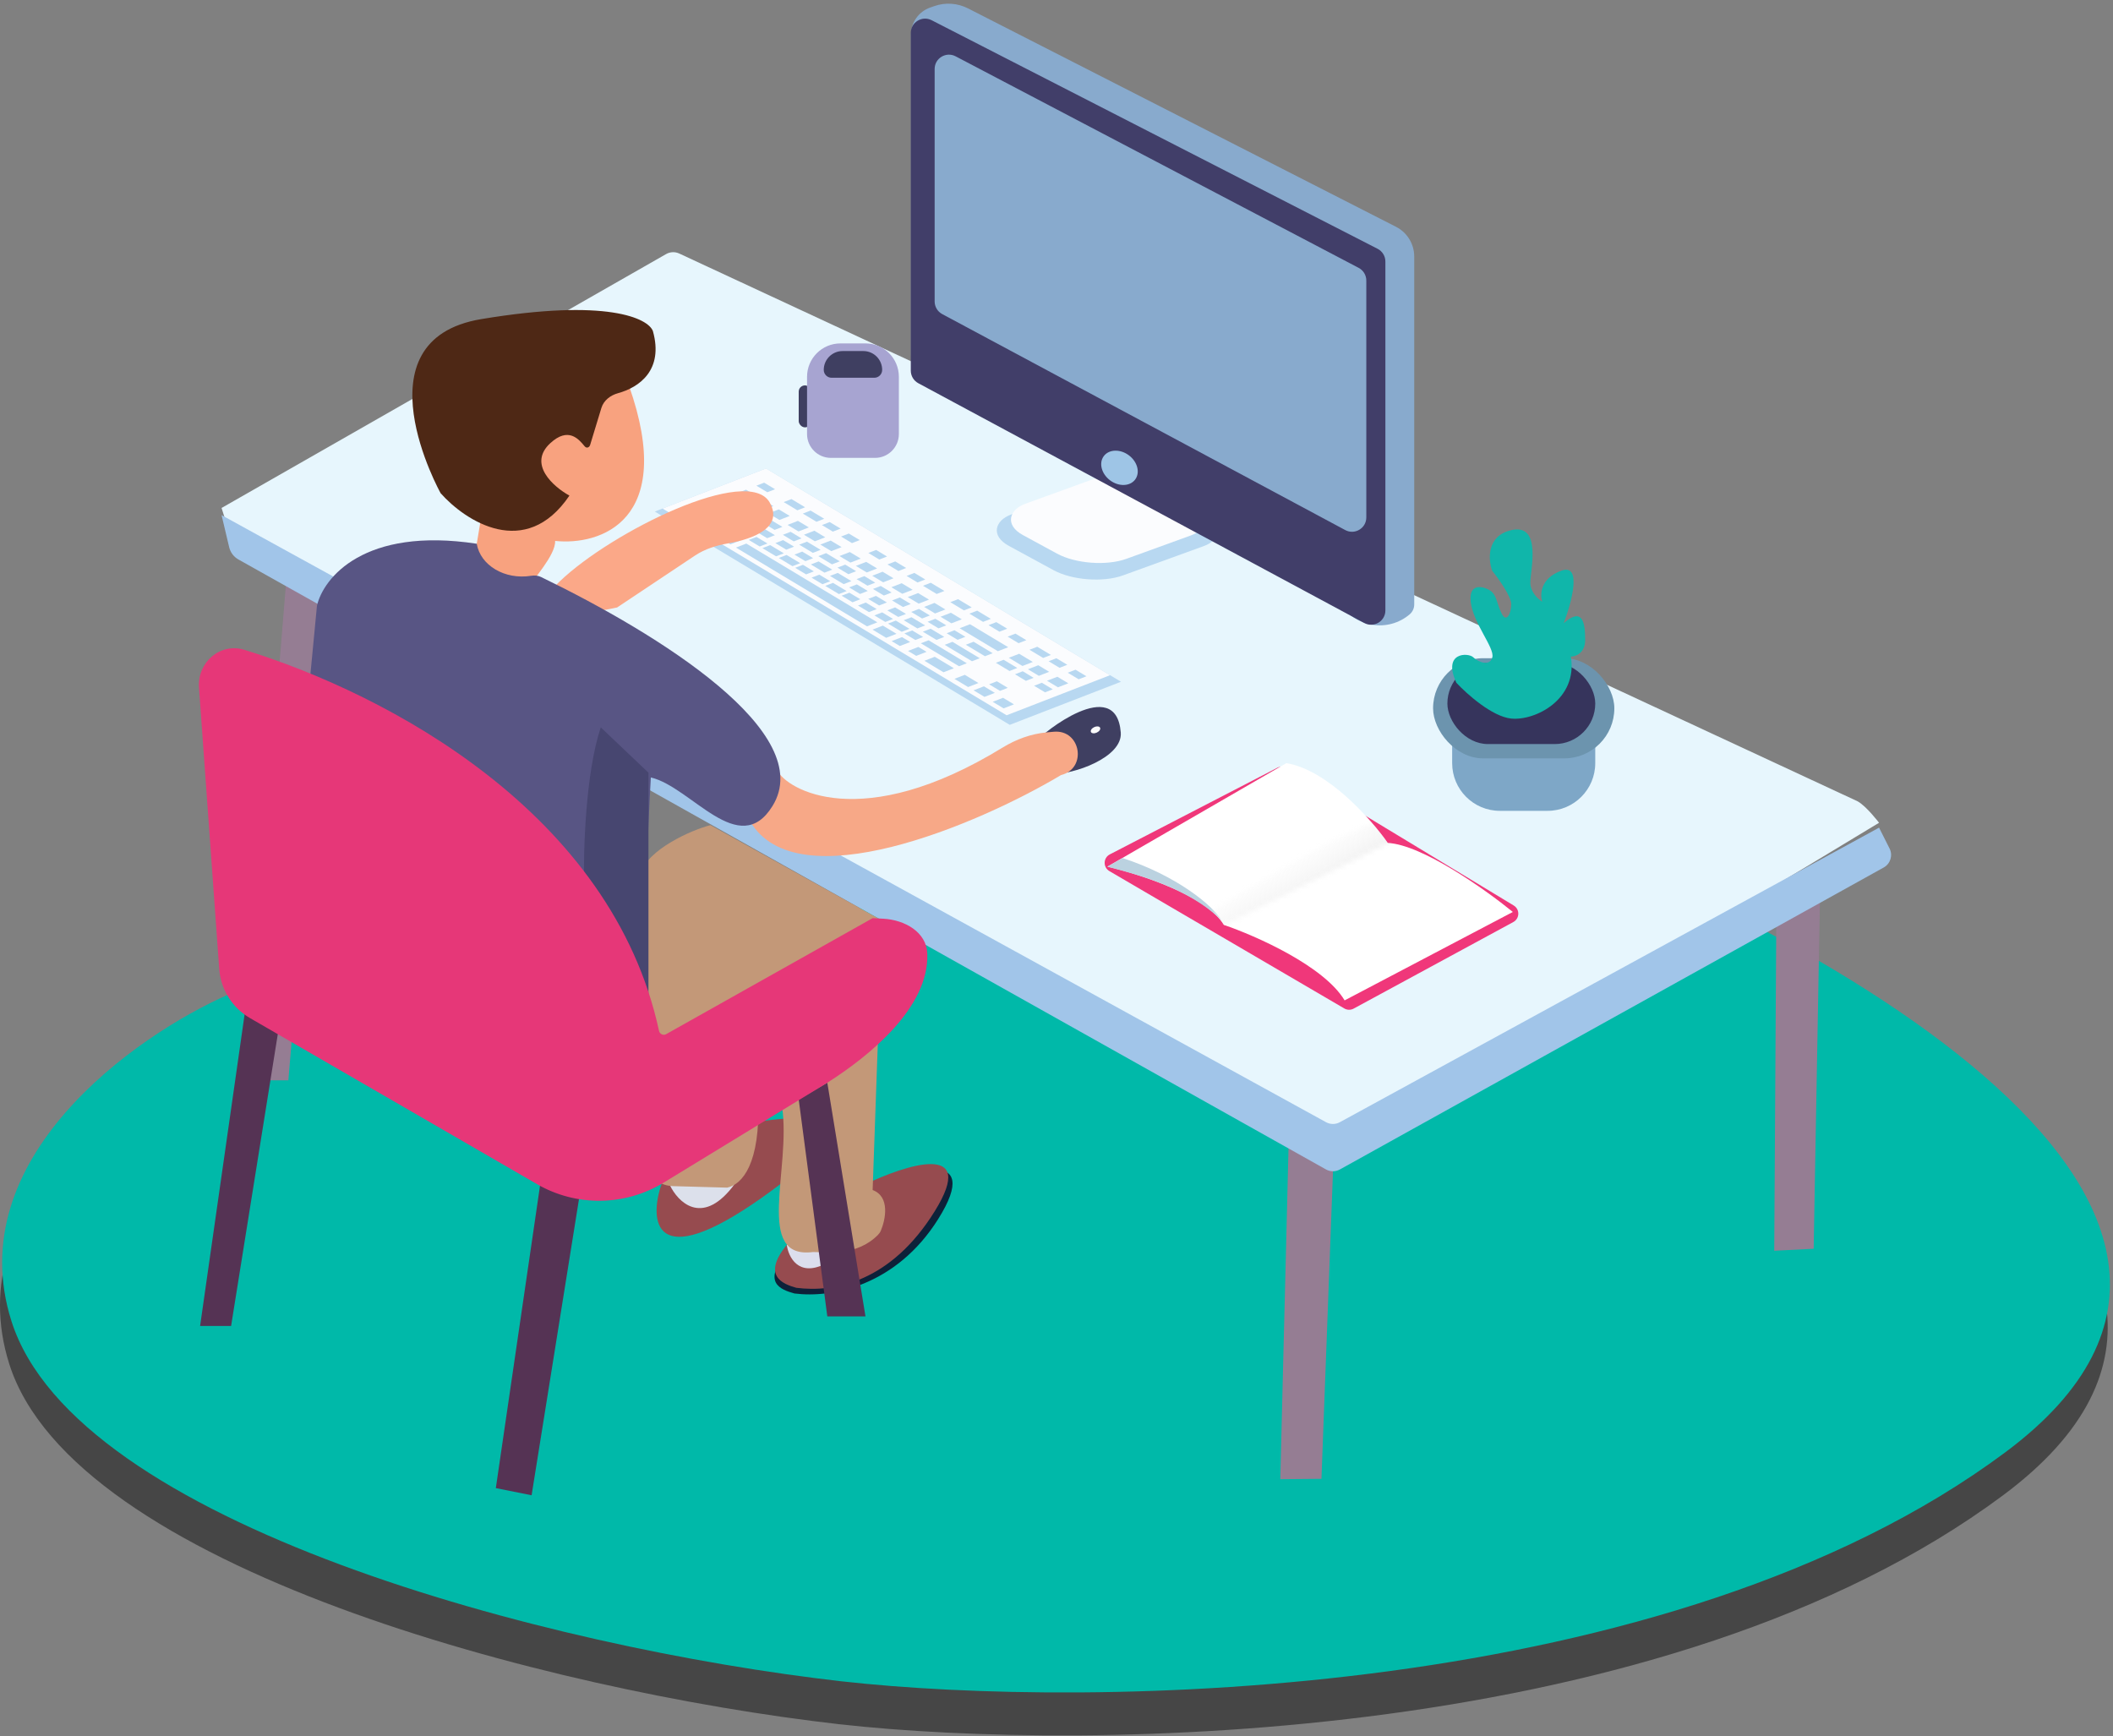<svg width="443" height="364" viewBox="0 0 443 364" fill="none" xmlns="http://www.w3.org/2000/svg">
<rect x="0" y="0" width="443" height="364" fill="#808080" stroke="none"/>
<path d="M419.952 313.5C349.552 365.9 227.952 367.333 175.952 361.5C114.452 354.5 15.452 328.5 1.952 286C-8.848 252 27.786 226.166 47.452 217.5L55.952 221L307.952 177C374.619 200.666 490.352 261.1 419.952 313.5Z" fill="#464646"/>
<path d="M420.405 304.5C350.005 356.9 228.405 358.333 176.405 352.5C114.905 345.5 15.905 319.5 2.405 277C-8.395 243 28.238 217.166 47.905 208.5L56.405 212L308.405 168C375.071 191.666 490.805 252.1 420.405 304.5Z" fill="#00B9A9"/>
<path d="M380.244 261.813L381.689 181.382L372.454 185.309L371.976 262.232L380.244 261.813Z" fill="#957D93"/>
<path d="M277.05 310.046L279.979 231.959L270.277 235.405L268.419 310.123L277.05 310.046Z" fill="#957D93"/>
<path d="M389.452 168L142.406 53.154C141.524 52.744 140.498 52.787 139.654 53.269L46.452 106.5L49.452 116L280.452 240C316.119 219.667 393.952 172.5 393.952 172.5C393.952 172.5 391.286 169 389.452 168Z" fill="#E7F6FD"/>
<path d="M60.452 226.5L68.952 127L59.952 122.5L51.452 226.5H60.452Z" fill="#957D93"/>
<path d="M394.933 181.874L280.916 245.187C280.006 245.692 278.9 245.69 277.992 245.181L49.983 117.297C49.008 116.75 48.306 115.82 48.048 114.731L46.452 108L278.012 235.28C278.909 235.773 279.996 235.775 280.895 235.284L393.952 173.525L396.156 177.901C396.88 179.339 396.341 181.092 394.933 181.874Z" fill="#A1C5E9"/>
<rect width="86.838" height="25.022" transform="matrix(0.857 0.515 -0.932 0.361 160.599 98.216)" fill="#B8D8F1"/>
<rect width="84.166" height="23.276" transform="matrix(0.857 0.515 -0.932 0.361 160.599 98.216)" fill="#FBFCFE"/>
<rect width="32.063" height="2.328" transform="matrix(0.857 0.515 -0.932 0.361 156.466 113.964)" fill="#B8D8F1"/>
<rect width="3.34" height="2.328" transform="matrix(0.857 0.515 -0.932 0.361 152.458 111.556)" fill="#B8D8F1"/>
<rect width="3.34" height="2.328" transform="matrix(0.857 0.515 -0.932 0.361 148.45 109.148)" fill="#B8D8F1"/>
<rect width="2.672" height="2.328" transform="matrix(0.857 0.515 -0.932 0.361 145.014 107.084)" fill="#B8D8F1"/>
<rect width="3.34" height="2.328" transform="matrix(0.857 0.515 -0.932 0.361 202.275 141.483)" fill="#B8D8F1"/>
<rect width="2.672" height="2.328" transform="matrix(0.857 0.515 -0.932 0.361 206.283 143.891)" fill="#B8D8F1"/>
<rect width="2.672" height="1.746" transform="matrix(0.857 0.515 -0.932 0.361 208.996 142.84)" fill="#B8D8F1"/>
<rect width="2.672" height="1.746" transform="matrix(0.857 0.515 -0.932 0.361 214.422 140.737)" fill="#B8D8F1"/>
<rect width="3.34" height="1.746" transform="matrix(0.857 0.515 -0.932 0.361 210.413 138.329)" fill="#B8D8F1"/>
<rect width="3.34" height="2.328" transform="matrix(0.857 0.515 -0.932 0.361 213.669 137.068)" fill="#B8D8F1"/>
<rect width="2.672" height="2.328" transform="matrix(0.857 0.515 -0.932 0.361 217.677 139.476)" fill="#B8D8F1"/>
<rect width="2.672" height="2.328" transform="matrix(0.857 0.515 -0.932 0.361 221.685 141.884)" fill="#B8D8F1"/>
<rect width="3.34" height="1.746" transform="matrix(0.857 0.515 -0.932 0.361 217.467 135.596)" fill="#B8D8F1"/>
<rect width="2.672" height="1.746" transform="matrix(0.857 0.515 -0.932 0.361 212.886 132.844)" fill="#B8D8F1"/>
<rect width="2.672" height="1.746" transform="matrix(0.857 0.515 -0.932 0.361 208.878 130.436)" fill="#B8D8F1"/>
<rect width="3.34" height="1.746" transform="matrix(0.857 0.515 -0.932 0.361 204.87 128.028)" fill="#B8D8F1"/>
<rect width="2.672" height="2.328" transform="matrix(0.857 0.515 -0.932 0.361 199.354 128.468)" fill="#B8D8F1"/>
<rect width="2.004" height="2.328" transform="matrix(0.857 0.515 -0.932 0.361 192.54 135.635)" fill="#B8D8F1"/>
<rect width="2.004" height="2.328" transform="matrix(0.857 0.515 -0.932 0.361 189.105 133.571)" fill="#B8D8F1"/>
<rect width="2.672" height="2.328" transform="matrix(0.857 0.515 -0.932 0.361 195.918 126.404)" fill="#B8D8F1"/>
<rect width="2.672" height="2.328" transform="matrix(0.857 0.515 -0.932 0.361 192.483 124.34)" fill="#B8D8F1"/>
<rect width="2.672" height="2.328" transform="matrix(0.857 0.515 -0.932 0.361 189.047 122.276)" fill="#B8D8F1"/>
<rect width="2.672" height="2.328" transform="matrix(0.857 0.515 -0.932 0.361 185.039 119.869)" fill="#B8D8F1"/>
<rect width="3.34" height="1.746" transform="matrix(0.857 0.515 -0.932 0.361 157.734 106.683)" fill="#B8D8F1"/>
<rect width="2.672" height="1.746" transform="matrix(0.857 0.515 -0.932 0.361 156.166 108.422)" fill="#B8D8F1"/>
<rect width="2.672" height="1.746" transform="matrix(0.857 0.515 -0.932 0.361 160.174 110.83)" fill="#B8D8F1"/>
<rect width="2.672" height="1.746" transform="matrix(0.857 0.515 -0.932 0.361 164.183 113.238)" fill="#B8D8F1"/>
<rect width="2.672" height="1.746" transform="matrix(0.857 0.515 -0.932 0.361 168.191 115.646)" fill="#B8D8F1"/>
<rect width="3.34" height="1.746" transform="matrix(0.857 0.515 -0.932 0.361 171.626 117.709)" fill="#B8D8F1"/>
<rect width="3.34" height="1.746" transform="matrix(0.857 0.515 -0.932 0.361 175.635 120.117)" fill="#B8D8F1"/>
<rect width="2.672" height="1.746" transform="matrix(0.857 0.515 -0.932 0.361 179.643 122.525)" fill="#B8D8F1"/>
<rect width="2.672" height="1.746" transform="matrix(0.857 0.515 -0.932 0.361 183.651 124.933)" fill="#B8D8F1"/>
<rect width="2.672" height="1.746" transform="matrix(0.857 0.515 -0.932 0.361 187.659 127.341)" fill="#B8D8F1"/>
<rect width="3.34" height="1.746" transform="matrix(0.857 0.515 -0.932 0.361 191.095 129.405)" fill="#B8D8F1"/>
<rect width="3.34" height="1.746" transform="matrix(0.857 0.515 -0.932 0.361 195.103 131.813)" fill="#B8D8F1"/>
<rect width="2.672" height="1.746" transform="matrix(0.857 0.515 -0.932 0.361 161.742 109.091)" fill="#B8D8F1"/>
<rect width="2.672" height="1.746" transform="matrix(0.857 0.515 -0.932 0.361 165.75 111.498)" fill="#B8D8F1"/>
<rect width="3.34" height="1.746" transform="matrix(0.857 0.515 -0.932 0.361 169.186 113.562)" fill="#B8D8F1"/>
<rect width="3.34" height="1.746" transform="matrix(0.857 0.515 -0.932 0.361 173.194 115.97)" fill="#B8D8F1"/>
<rect width="2.672" height="1.746" transform="matrix(0.857 0.515 -0.932 0.361 177.202 118.378)" fill="#B8D8F1"/>
<rect width="2.672" height="1.746" transform="matrix(0.857 0.515 -0.932 0.361 181.211 120.786)" fill="#B8D8F1"/>
<rect width="2.672" height="1.746" transform="matrix(0.857 0.515 -0.932 0.361 184.646 122.85)" fill="#B8D8F1"/>
<rect width="2.672" height="1.746" transform="matrix(0.857 0.515 -0.932 0.361 188.655 125.258)" fill="#B8D8F1"/>
<rect width="2.672" height="1.746" transform="matrix(0.857 0.515 -0.932 0.361 192.663 127.666)" fill="#B8D8F1"/>
<rect width="2.672" height="1.746" transform="matrix(0.857 0.515 -0.932 0.361 196.098 129.73)" fill="#B8D8F1"/>
<rect width="2.672" height="1.746" transform="matrix(0.857 0.515 -0.932 0.361 200.107 132.138)" fill="#B8D8F1"/>
<rect width="2.672" height="1.746" transform="matrix(0.857 0.515 -0.932 0.361 191.245 132.176)" fill="#B8D8F1"/>
<rect width="3.34" height="1.746" transform="matrix(0.857 0.515 -0.932 0.361 187.809 130.112)" fill="#B8D8F1"/>
<rect width="2.672" height="1.746" transform="matrix(0.857 0.515 -0.932 0.361 184.946 128.392)" fill="#B8D8F1"/>
<rect width="2.672" height="1.746" transform="matrix(0.857 0.515 -0.932 0.361 181.511 126.328)" fill="#B8D8F1"/>
<rect width="2.672" height="1.746" transform="matrix(0.857 0.515 -0.932 0.361 178.075 124.265)" fill="#B8D8F1"/>
<rect width="3.34" height="1.746" transform="matrix(0.857 0.515 -0.932 0.361 174.64 122.2)" fill="#B8D8F1"/>
<rect width="2.672" height="1.746" transform="matrix(0.857 0.515 -0.932 0.361 171.776 120.481)" fill="#B8D8F1"/>
<rect width="2.672" height="1.746" transform="matrix(0.857 0.515 -0.932 0.361 168.341 118.417)" fill="#B8D8F1"/>
<rect width="3.34" height="1.746" transform="matrix(0.857 0.515 -0.932 0.361 164.905 116.353)" fill="#B8D8F1"/>
<rect width="3.34" height="1.746" transform="matrix(0.857 0.515 -0.932 0.361 161.47 114.289)" fill="#B8D8F1"/>
<rect width="2.672" height="1.746" transform="matrix(0.857 0.515 -0.932 0.361 158.607 112.569)" fill="#B8D8F1"/>
<rect width="2.672" height="1.746" transform="matrix(0.857 0.515 -0.932 0.361 155.171 110.505)" fill="#B8D8F1"/>
<rect width="2.672" height="2.328" transform="matrix(0.857 0.515 -0.932 0.361 181.603 117.805)" fill="#B8D8F1"/>
<rect width="2.672" height="2.328" transform="matrix(0.857 0.515 -0.932 0.361 178.168 115.741)" fill="#B8D8F1"/>
<rect width="2.672" height="2.328" transform="matrix(0.857 0.515 -0.932 0.361 174.159 113.333)" fill="#B8D8F1"/>
<rect width="2.672" height="2.328" transform="matrix(0.857 0.515 -0.932 0.361 170.724 111.269)" fill="#B8D8F1"/>
<rect width="2.672" height="2.328" transform="matrix(0.857 0.515 -0.932 0.361 167.288 109.205)" fill="#B8D8F1"/>
<rect width="2.672" height="2.328" transform="matrix(0.857 0.515 -0.932 0.361 163.28 106.797)" fill="#B8D8F1"/>
<rect width="2.672" height="2.328" transform="matrix(0.857 0.515 -0.932 0.361 159.844 104.733)" fill="#B8D8F1"/>
<rect width="2.672" height="2.328" transform="matrix(0.857 0.515 -0.932 0.361 156.409 102.669)" fill="#B8D8F1"/>
<rect width="3.34" height="1.746" transform="matrix(0.857 0.515 -0.932 0.361 200.862 125.62)" fill="#B8D8F1"/>
<rect width="3.34" height="1.746" transform="matrix(0.857 0.515 -0.932 0.361 195.136 122.181)" fill="#B8D8F1"/>
<rect width="2.672" height="1.746" transform="matrix(0.857 0.515 -0.932 0.361 191.7 120.117)" fill="#B8D8F1"/>
<rect width="2.672" height="1.746" transform="matrix(0.857 0.515 -0.932 0.361 187.692 117.709)" fill="#B8D8F1"/>
<rect width="2.672" height="1.746" transform="matrix(0.857 0.515 -0.932 0.361 183.684 115.301)" fill="#B8D8F1"/>
<rect width="2.672" height="1.746" transform="matrix(0.857 0.515 -0.932 0.361 177.957 111.861)" fill="#B8D8F1"/>
<rect width="2.672" height="1.746" transform="matrix(0.857 0.515 -0.932 0.361 173.949 109.453)" fill="#B8D8F1"/>
<rect width="3.34" height="1.746" transform="matrix(0.857 0.515 -0.932 0.361 169.941 107.045)" fill="#B8D8F1"/>
<rect width="3.34" height="1.746" transform="matrix(0.857 0.515 -0.932 0.361 165.933 104.637)" fill="#B8D8F1"/>
<rect width="2.672" height="1.746" transform="matrix(0.857 0.515 -0.932 0.361 160.207 101.197)" fill="#B8D8F1"/>
<rect width="2.672" height="1.746" transform="matrix(0.857 0.515 -0.932 0.361 221.475 138.004)" fill="#B8D8F1"/>
<rect width="2.672" height="1.746" transform="matrix(0.857 0.515 -0.932 0.361 225.484 140.412)" fill="#B8D8F1"/>
<rect width="2.672" height="1.746" transform="matrix(0.857 0.515 -0.932 0.361 218.43 143.145)" fill="#B8D8F1"/>
<rect width="2.672" height="2.328" transform="matrix(0.857 0.515 -0.932 0.361 210.291 146.299)" fill="#B8D8F1"/>
<rect width="4.676" height="2.328" transform="matrix(0.857 0.515 -0.932 0.361 195.976 137.699)" fill="#B8D8F1"/>
<rect width="9.352" height="1.746" transform="matrix(0.857 0.515 -0.932 0.361 194.681 134.24)" fill="#B8D8F1"/>
<rect width="6.68" height="1.746" transform="matrix(0.857 0.515 -0.932 0.361 199.684 134.565)" fill="#B8D8F1"/>
<rect width="5.344" height="1.746" transform="matrix(0.857 0.515 -0.932 0.361 150.44 104.982)" fill="#B8D8F1"/>
<rect width="6.68" height="1.746" transform="matrix(0.857 0.515 -0.932 0.361 147.727 106.033)" fill="#B8D8F1"/>
<rect width="4.008" height="1.746" transform="matrix(0.857 0.515 -0.932 0.361 153.153 103.931)" fill="#B8D8F1"/>
<rect width="4.676" height="1.746" transform="matrix(0.857 0.515 -0.932 0.361 204.115 134.546)" fill="#B8D8F1"/>
<rect width="9.352" height="2.328" transform="matrix(0.857 0.515 -0.932 0.361 203.362 130.876)" fill="#B8D8F1"/>
<rect width="3.34" height="2.328" transform="matrix(0.857 0.515 -0.932 0.361 185.096 131.164)" fill="#B8D8F1"/>
<path d="M317.272 193.315L283.799 211.463C283.184 211.797 282.44 211.784 281.836 211.431L232.589 182.634C231.228 181.838 231.279 179.855 232.679 179.131L267.796 160.967C268.414 160.647 269.155 160.672 269.75 161.033L317.355 189.846C318.677 190.646 318.631 192.579 317.272 193.315Z" fill="#F0377A"/>
<path d="M281.905 209.739C277.564 202.504 263.215 196.174 256.583 193.913C252.965 187.763 238.797 183.212 232.165 181.704L269.696 160C278.378 161.447 287.481 171.757 290.948 176.73C298.183 177.092 311.447 186.528 317.174 191.2L281.905 209.739Z" fill="white"/>
<path d="M235.331 179.896C246.545 183.513 254.322 189.844 256.131 193.009C248.896 185.774 237.139 183.061 232.165 181.705L235.331 179.896Z" fill="#BBD2E0"/>
<mask id="mask0" mask-type="alpha" maskUnits="userSpaceOnUse" x="250" y="171" width="45" height="25">
<path d="M290.948 176.73L256.583 193.913L253.87 195.722L250.705 193.009C262.913 185.171 288.325 169.948 292.305 171.756C296.284 173.565 293.36 175.374 290.948 176.73Z" fill="#C4C4C4"/>
</mask>
<g mask="url(#mask0)">
<path d="M281.905 209.739C277.564 202.504 263.215 196.174 256.583 193.913C252.965 187.763 238.797 183.212 232.165 181.704L269.696 160C278.378 161.447 287.481 171.757 290.948 176.73C298.183 177.092 311.447 186.528 317.174 191.2L281.905 209.739Z" fill="url(#paint0_linear)"/>
</g>
<rect width="26.69" height="34.044" rx="8" transform="matrix(0.879 0.478 -0.94 0.341 236.455 99)" fill="#B8D8F1"/>
<rect width="24.13" height="30.372" rx="8" transform="matrix(0.879 0.478 -0.94 0.341 235.972 98)" fill="#FBFCFE"/>
<path d="M161.952 249.5C137.552 267.5 136.119 256.666 138.452 249C140.452 242.6 148.619 238 152.452 236.5C165.786 233.333 186.352 231.5 161.952 249.5Z" fill="#964B4F"/>
<path d="M140.452 248.5C142.119 252 147.052 257 153.452 249C159.852 241 147.452 245.333 140.452 248.5Z" fill="#DCE0EB"/>
<path d="M181.452 261C181.452 260.2 170.452 260.666 164.952 261C164.952 264.5 165.952 267 170.452 269C174.952 271 181.452 262 181.452 261Z" fill="#DCDEED"/>
<path d="M164.916 262.544C164.928 262.529 164.94 262.515 164.952 262.5C164.94 262.515 164.928 262.53 164.916 262.544C162.885 265.113 168.117 269.411 173.685 266.628C180.685 263.128 186.185 260.128 181.685 250.128C190.444 245.028 206.36 240.21 196.685 255.605C187.952 269.5 174.556 272.213 166.556 271.19C163.563 270.359 159.77 268.907 164.916 262.544Z" fill="#0D2139"/>
<path d="M172.952 265C167.352 267.8 165.286 263.5 164.952 261C159.752 267.4 163.952 269.166 166.952 270C174.952 271.022 186.752 268.777 195.952 253.977C205.152 239.177 189.952 244.166 180.952 248.5C185.452 258.5 179.952 261.5 172.952 265Z" fill="#964B4F"/>
<path d="M184.952 193L182.952 249.5C186.661 250.89 185.642 255.718 184.677 258.009C184.537 258.34 184.333 258.639 184.081 258.895C179.601 263.446 173.371 262.5 170.452 262.5C158.052 264.1 165.952 245 163.952 232C160.952 225.833 158.435 216.538 158.952 230.5C159.452 244 155.619 248.333 152.452 249L141.039 248.683C137.506 248.585 134.822 245.468 135.25 241.959L136.952 228C135.619 215 133.252 187.8 134.452 183C135.652 178.2 144.952 174 148.952 173L184.952 193Z" fill="#C39878"/>
<path d="M145.722 116.47L129.378 127.366C121.712 129.033 108.578 130.266 117.378 121.866C128.378 111.366 156.878 97.366 161.378 105.366C164.268 110.504 158.115 112.978 152.644 113.926C150.196 114.35 147.789 115.092 145.722 116.47Z" fill="#FBA888"/>
<path d="M234.974 153.579C235.378 158.784 225.118 162.434 220.364 162.299C219.814 158.28 217.022 156.095 217.567 155.152C218.248 153.974 234.015 141.228 234.974 153.579Z" fill="#3F3F61"/>
<ellipse cx="229.679" cy="153.02" rx="1.058" ry="0.635" transform="rotate(-24.766 229.679 153.02)" fill="#FBFBFB"/>
<path d="M210.205 156.732C180.56 174.909 164.863 165.502 162.952 161.5L155.688 165.236C152.14 160.499 147.482 155.247 157.232 172.137C166.982 189.026 205.045 172.893 222.452 162.5C227.99 161.127 226.608 152.903 220.926 153.416L219.462 153.548C216.176 153.844 213.018 155.007 210.205 156.732Z" fill="#F7A887"/>
<path d="M116.382 113.407C116.549 116.407 111.452 121.7 111.452 122.5L99.023 119.593L100.952 108L103.882 92.907C109.049 77.073 121.882 52.507 131.882 80.907C141.882 109.307 125.715 114.407 116.382 113.407Z" fill="#F8A27F"/>
<path d="M136.882 69.407C139.181 77.618 133.996 81.222 129.576 82.433C127.983 82.87 126.565 83.948 126.084 85.529L123.727 93.274C123.547 93.866 122.957 94.039 122.564 93.56C121.325 92.048 119.158 89.446 115.382 92.907C110.582 97.307 116.049 102.073 119.382 103.907C110.182 117.507 97.549 109.24 92.382 103.407C92.382 103.407 74.482 71.307 100.882 66.907C127.282 62.507 135.882 66.74 136.882 69.407Z" fill="#4E2815"/>
<path d="M136.452 163C134.852 191 135.452 212.5 135.952 219L108.952 218.5L60.952 184.5L66.452 127C67.786 121.166 76.352 110.4 99.952 114C100.705 118.516 105.795 121.616 111.392 120.717C112.083 120.606 112.791 120.661 113.42 120.967C138.321 133.038 171.424 153.699 161.952 169C154.952 180.307 144.952 165 136.452 163Z" fill="#585584"/>
<path d="M125.952 152.5C122.752 162.1 122.286 178.5 122.452 185.5C120.786 190.333 117.352 200.4 116.952 202C116.552 203.6 129.452 209.666 135.952 212.5V162L125.952 152.5Z" fill="#474670"/>
<path d="M113.452 247L103.952 312L111.452 313.5L121.452 251L113.452 247Z" fill="#553354"/>
<path d="M51.452 211.5L41.952 278H48.452L58.452 215.5L51.452 211.5Z" fill="#553354"/>
<path d="M173.452 227L181.452 276L173.452 276L167.452 230.5L173.452 227Z" fill="#553354"/>
<path d="M139.144 247.946L173.452 227C182.195 221.449 194.82 211.276 194.414 199.945C194.252 195.426 189.7 192.855 185.183 192.617L182.952 192.5L139.655 216.824C139.062 217.157 138.314 216.805 138.17 216.14C128.269 170.38 81.22 145.506 51.276 136.25C46.169 134.671 41.337 138.847 41.72 144.178L45.959 203.129C46.267 207.427 48.685 211.292 52.414 213.449L112.574 248.259C120.82 253.03 131.014 252.91 139.144 247.946Z" fill="#E63778"/>
<path d="M287.952 116.5C287.952 116.9 286.286 119.333 285.452 120.5L247.952 97.5L193.952 76.5L194.452 5L288.952 56C288.619 76 287.952 116.1 287.952 116.5Z" fill="#AFD8F4"/>
<path d="M296.5 53.787V126.732C296.5 127.536 296.145 128.299 295.53 128.817C291.013 132.621 284.179 131.577 281.003 126.598L268.5 107L222.5 87L191 74.5V7.245C191 4.701 192.604 2.434 195.003 1.587L195.856 1.286C198.183 0.465 200.744 0.635 202.942 1.756L292.682 47.551C295.025 48.747 296.5 51.156 296.5 53.787Z" fill="#88AACD"/>
<path fill-rule="evenodd" clip-rule="evenodd" d="M286.032 130.623C288.03 131.697 290.452 130.25 290.452 127.981V54.833C290.452 53.708 289.822 52.677 288.821 52.163L195.321 4.239C193.324 3.216 190.952 4.666 190.952 6.909V77.707C190.952 78.811 191.559 79.826 192.532 80.349L286.032 130.623ZM284.847 56.157C285.834 56.675 286.452 57.698 286.452 58.813V108.488C286.452 110.756 284.034 112.204 282.035 111.133L197.535 65.848C196.561 65.326 195.952 64.31 195.952 63.204V14.463C195.952 12.207 198.349 10.758 200.347 11.806L284.847 56.157Z" fill="#413E69"/>
<ellipse cx="234.704" cy="98.083" rx="4.105" ry="3.28" transform="rotate(36.706 234.704 98.083)" fill="#9EC5E6"/>
<path d="M304.452 147C304.452 142.029 308.482 138 313.452 138H325.452C330.423 138 334.452 142.029 334.452 147V160C334.452 165.523 329.975 170 324.452 170H314.452C308.93 170 304.452 165.523 304.452 160V147Z" fill="#7EA7C7"/>
<rect x="300.452" y="138" width="38" height="21" rx="10.5" fill="#6C94AE"/>
<rect x="303.452" y="139" width="31" height="17" rx="8.5" fill="#36345C"/>
<path d="M316.838 150.653C312.838 150.253 307.505 145.486 305.338 143.153C302.338 136.653 307.877 136.808 308.877 137.808C309.877 138.808 312.377 139.808 312.877 137.808C313.377 135.808 308.838 130.653 308.338 126.152C307.838 121.652 311.838 123.152 312.838 124.152C313.838 125.152 313.838 126.652 314.838 128.652C315.838 130.652 316.838 128.652 316.838 126.652C316.838 125.052 314.172 121.319 312.838 119.653C312.005 117.319 311.638 112.352 316.838 111.152C323.338 109.652 320.838 119.653 320.838 122.152C320.838 124.152 322.505 125.652 323.338 126.152C322.838 124.652 322.938 121.253 327.338 119.653C331.738 118.053 329.505 126.319 327.838 130.653C331.838 127.153 332.338 130.653 332.338 134.153C332.338 136.953 330.338 137.653 329.338 137.653C330.838 146.653 321.838 151.153 316.838 150.653Z" fill="#10B6AA"/>
<rect x="167.452" y="80.8" width="2.625" height="8.8" rx="1.312" fill="#3F3F61"/>
<path d="M169.202 79C169.202 75.134 172.336 72 176.202 72H181.452C185.318 72 188.452 75.134 188.452 79V91C188.452 93.761 186.214 96 183.452 96H174.202C171.441 96 169.202 93.761 169.202 91V79Z" fill="#A7A4D1"/>
<path d="M172.702 77.553C172.702 75.37 174.472 73.6 176.655 73.6H180.999C183.183 73.6 184.952 75.37 184.952 77.553C184.952 78.463 184.215 79.2 183.305 79.2H174.349C173.44 79.2 172.702 78.463 172.702 77.553Z" fill="#3F3F61"/>
<defs>
<linearGradient id="paint0_linear" x1="261.105" y1="166.783" x2="290.044" y2="216.522" gradientUnits="userSpaceOnUse">
<stop offset="0.214" stop-color="white" stop-opacity="0"/>
<stop offset="0.515" stop-color="#E0E0E0"/>
</linearGradient>
</defs>
</svg>
